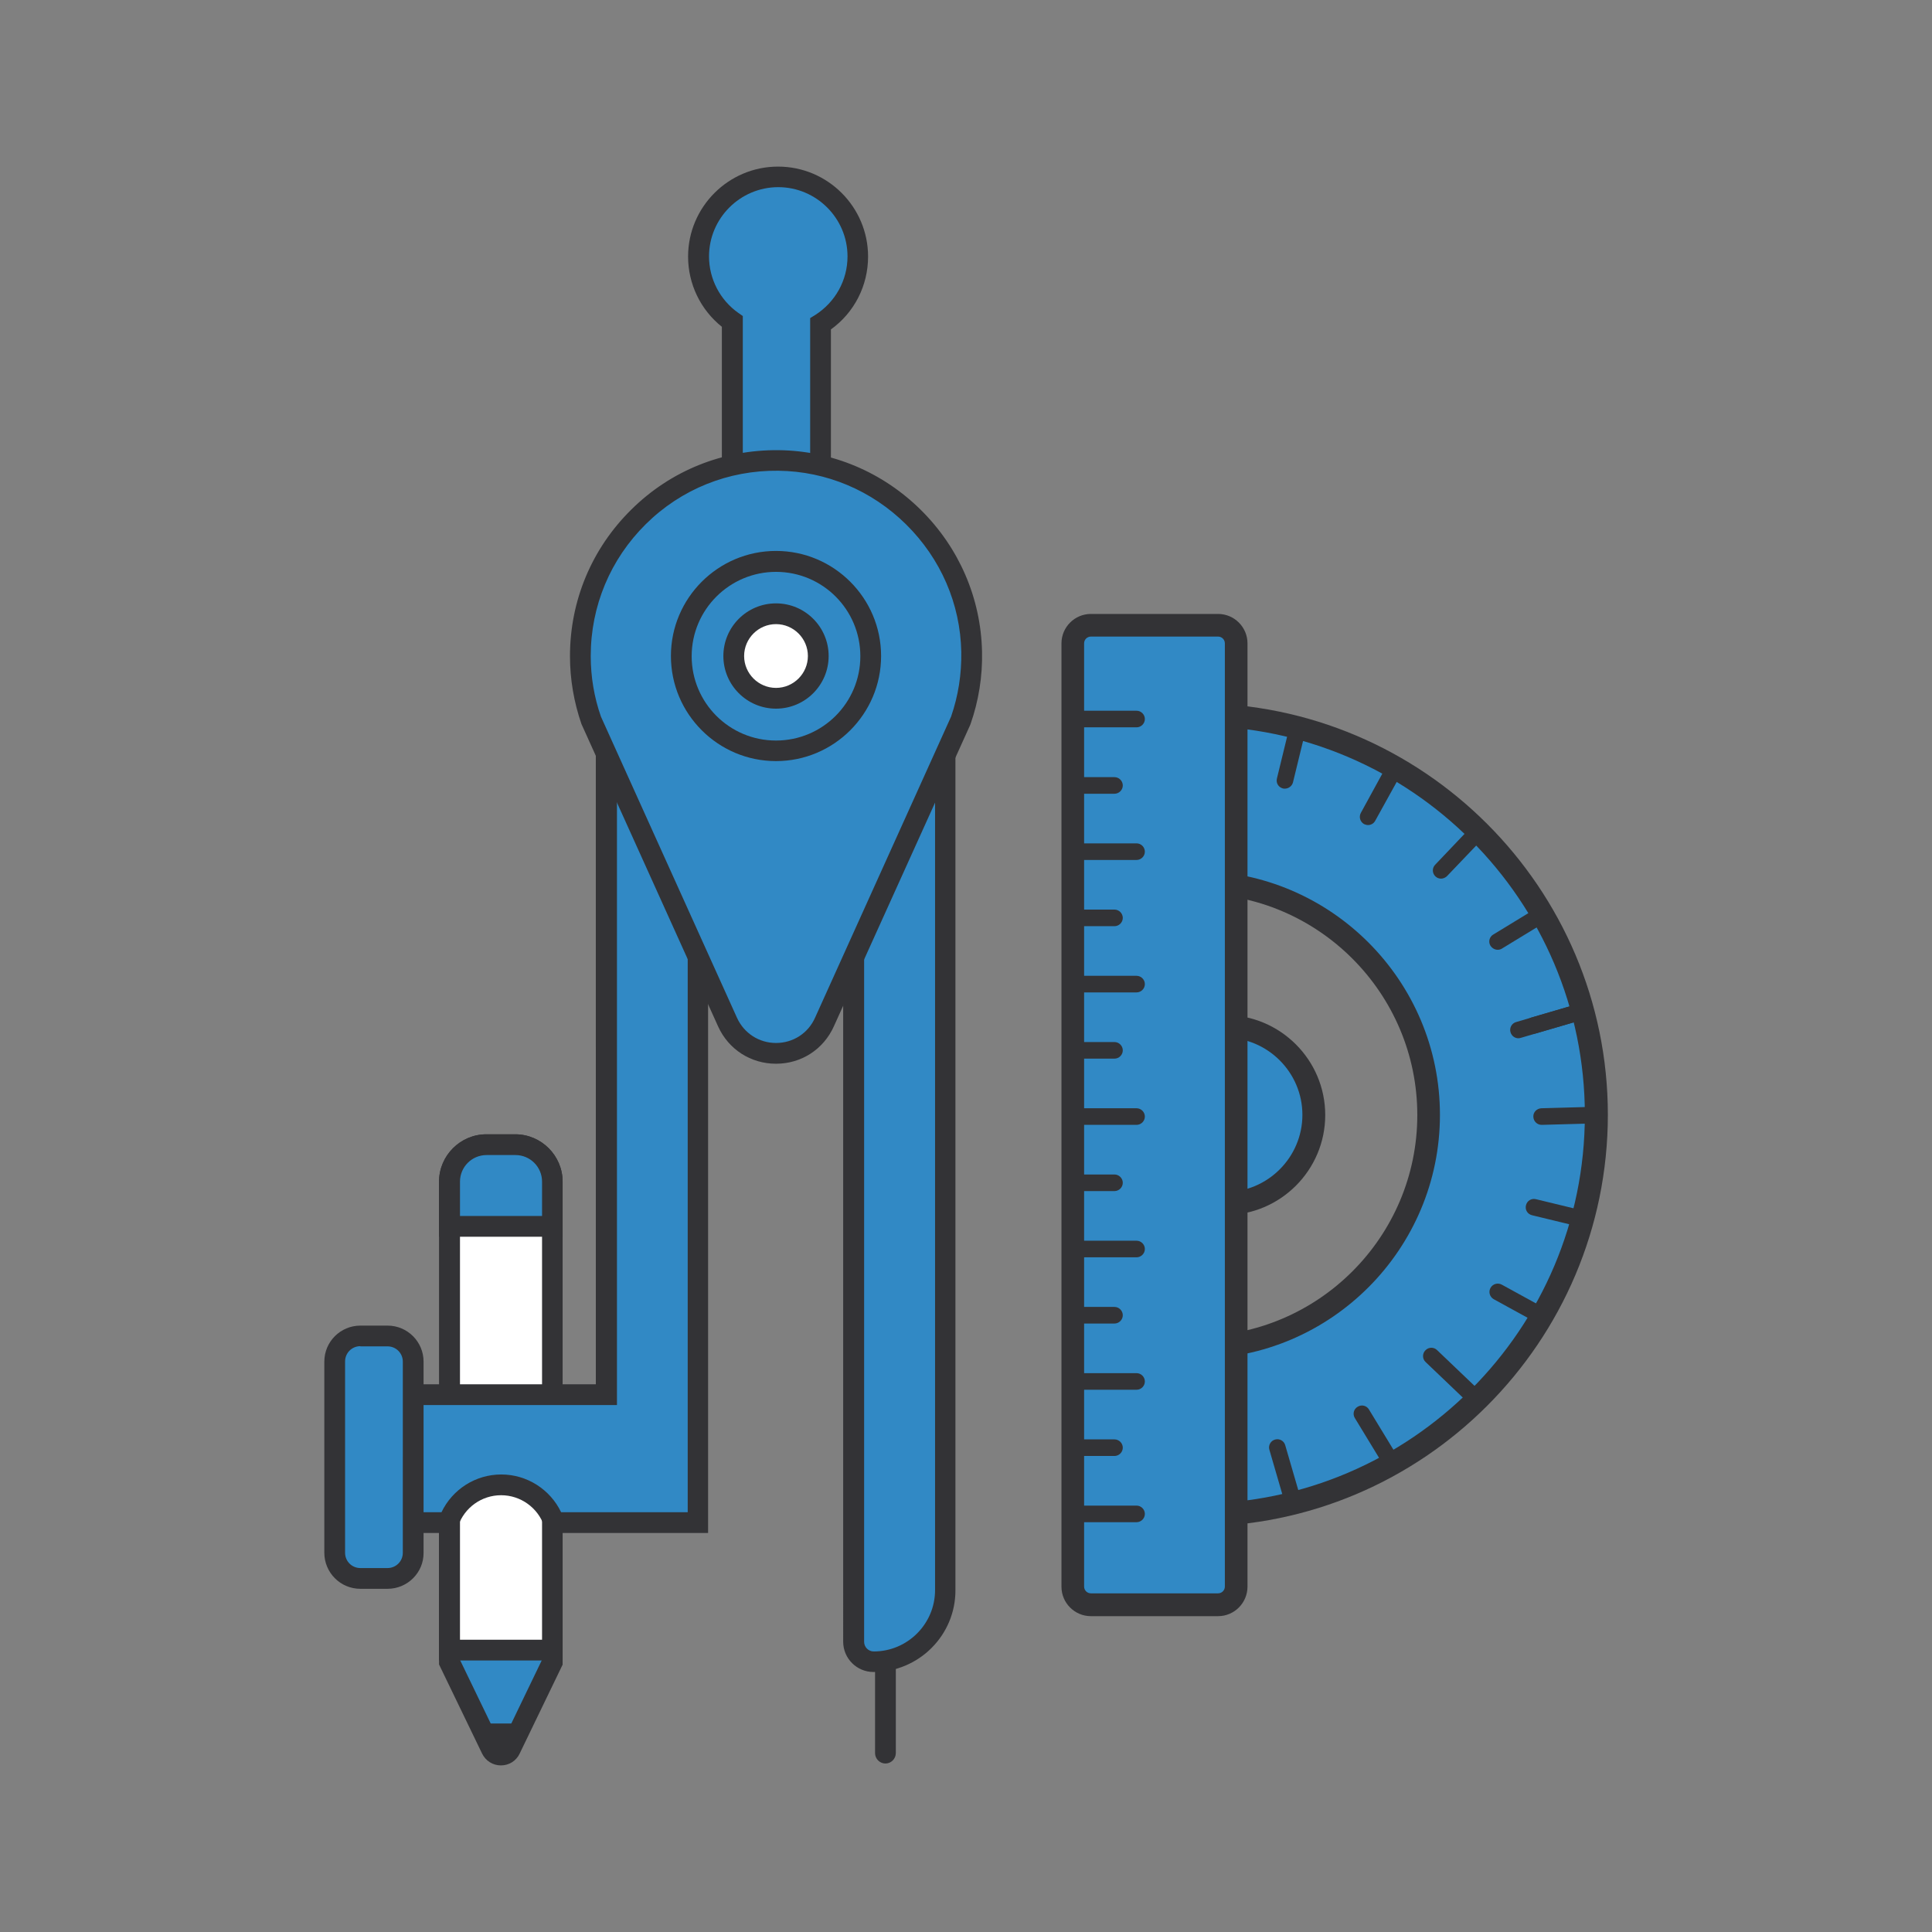 <!DOCTYPE svg PUBLIC "-//W3C//DTD SVG 1.1//EN" "http://www.w3.org/Graphics/SVG/1.1/DTD/svg11.dtd">
<!-- Uploaded to: SVG Repo, www.svgrepo.com, Transformed by: SVG Repo Mixer Tools -->
<svg width="800px" height="800px" viewBox="0 0 1024 1024" class="icon" version="1.1" xmlns="http://www.w3.org/2000/svg" fill="#000000">
<rect x="0" y="0" width="1024" height="1024" fill="#808080" stroke="none"/>
<g id="SVGRepo_bgCarrier" stroke-width="0"/>
<g id="SVGRepo_tracerCarrier" stroke-linecap="round" stroke-linejoin="round"/>
<g id="SVGRepo_iconCarrier">
<path d="M292.7 881V778.7h-54.5V881l22.2 46.1c2 4.2 8 4.2 10 0l22.3-46.1z" fill="#3189c5"/>
<path d="M265.5 935.7c-4.3 0-8.1-2.4-10-6.3l-22.8-47.2v-109h65.5v109.1l-22.8 47.2c-1.8 3.8-5.6 6.2-9.9 6.2z m-21.7-55.9l21.7 44.9h0.1l21.7-45v-95.6h-43.5v95.7z" fill="#333336"/>
<path d="M292.7 874.6h-54.5V626.3c0-10.8 8.8-19.6 19.6-19.6h15.3c10.8 0 19.6 8.8 19.6 19.6v248.3z" fill="#ffffff"/>
<path d="M298.2 880.1h-65.5V626.3c0-13.8 11.3-25.1 25.1-25.1h15.3c13.8 0 25.1 11.3 25.1 25.1v253.8z m-54.4-11h43.5V626.3c0-7.8-6.3-14.1-14.1-14.1h-15.3c-7.8 0-14.1 6.3-14.1 14.1v242.8z" fill="#333336"/>
<path d="M292.7 650h-54.5v-23.7c0-10.8 8.8-19.6 19.6-19.6h15.3c10.8 0 19.6 8.8 19.6 19.6V650z" fill="#3189c5"/>
<path d="M298.2 655.5h-65.5v-29.2c0-13.8 11.3-25.1 25.1-25.1h15.3c13.8 0 25.1 11.3 25.1 25.1v29.2z m-54.4-11h43.5v-18.2c0-7.8-6.3-14.1-14.1-14.1h-15.3c-7.8 0-14.1 6.3-14.1 14.1v18.2zM277.1 913.5H254l6.6 13.6c2 4.2 8 4.2 10 0l6.5-13.6zM469.3 934.7c-3 0-5.5-2.5-5.5-5.5V856c0-3 2.5-5.5 5.5-5.5s5.5 2.5 5.5 5.5v73.2c0 3-2.5 5.5-5.5 5.5z" fill="#333336"/>
<path d="M454.6 136c0-23.3-18.9-42.2-42.2-42.2s-42.2 18.9-42.2 42.2c0 14.3 7.1 26.8 17.9 34.5v102.9h46.8V171.7c11.8-7.5 19.7-20.7 19.7-35.7z" fill="#3189c5"/>
<path d="M440.4 278.8h-57.8V173.2c-11.3-9-17.9-22.7-17.9-37.2 0-26.3 21.4-47.7 47.7-47.7 26.3 0 47.7 21.4 47.7 47.7 0 15.4-7.3 29.7-19.7 38.6v104.2z m-46.8-11h35.8v-99.2l2.6-1.6c10.7-6.8 17.2-18.4 17.2-31.1 0-20.2-16.5-36.7-36.7-36.7-20.2 0-36.7 16.5-36.7 36.7 0 11.9 5.8 23.1 15.6 30l2.3 1.6v100.3z" fill="#333336"/>
<path d="M321.4 381.9v357.3H214.3V807h23.5c4-11.6 15-20 28-20s24 8.3 28 20H370V381.9h-48.6z" fill="#3189c5"/>
<path d="M375.4 812.5h-85.7l-1.3-3.7c-3.3-9.7-12.5-16.3-22.8-16.3s-19.4 6.5-22.8 16.3l-1.3 3.7h-32.9v-78.8h107.2V376.4h59.5v436.1z m-78-11h67.1V387.4H327v357.3H219.8v56.8H234c5.8-12.1 18-20 31.7-20 13.6 0 25.9 7.9 31.7 20z" fill="#333336"/>
<path d="M452.5 381.9H501v460.9c0 21-17 38-38 38-5.8 0-10.6-4.7-10.6-10.6V381.9z" fill="#3189c5"/>
<path d="M463 886.2c-8.9 0-16.1-7.2-16.1-16.1V376.4h59.5v466.4c0.1 23.9-19.4 43.4-43.4 43.4z m-5-498.8v482.8c0 2.8 2.3 5.1 5.1 5.1 17.9 0 32.5-14.6 32.5-32.5V387.4H458z" fill="#333336"/>
<path d="M509.2 381.9c4-11.4 6-23.7 5.8-36.4-1.2-55.6-46.8-100.8-102.4-101.4-57.9-0.7-105 46-105 103.7 0 12 2 23.5 5.8 34.2l72.2 159.8c10 22.1 41.4 22.1 51.4 0l72.2-159.9z" fill="#3189c5"/>
<path d="M411.3 563.8c-13.4 0-25.2-7.6-30.7-19.8l-72.3-160-0.1-0.2c-4-11.6-6.1-23.7-6.1-36 0-29.4 11.5-57 32.5-77.7 20.9-20.7 48.6-31.8 78.1-31.5 28.3 0.3 55.1 11.6 75.4 31.7 20.3 20.1 31.8 46.8 32.4 75.1 0.3 13.1-1.8 26.1-6.1 38.4l-0.2 0.5L442 543.9c-5.5 12.3-17.3 19.9-30.7 19.9z m-92.8-184l72.1 159.6c3.7 8.2 11.7 13.4 20.7 13.4s17-5.1 20.7-13.4l72.1-159.6c3.8-11 5.6-22.5 5.4-34.3-0.5-25.5-10.9-49.4-29.2-67.5s-42.3-28.2-67.8-28.5c-26.4-0.3-51.4 9.7-70.2 28.3-18.8 18.6-29.2 43.4-29.2 69.9 0 11 1.8 21.8 5.4 32.1z" fill="#333336"/>
<path d="M411.3 347.7m-50.2 0a50.2 50.2 0 1 0 100.4 0 50.2 50.2 0 1 0-100.4 0Z" fill="#3189c5"/>
<path d="M411.3 403.4c-30.7 0-55.7-25-55.7-55.7s25-55.7 55.7-55.7 55.7 25 55.7 55.7-25 55.7-55.7 55.7z m0-100.3c-24.6 0-44.7 20-44.7 44.7s20 44.7 44.7 44.7 44.7-20 44.7-44.7-20-44.7-44.7-44.7z" fill="#333336"/>
<path d="M628.4 467.8c1.8-0.1 3.7-0.1 5.6-0.1 68.1 0 123.3 55.2 123.3 123.3S702 714.2 634 714.2c-1.9 0-3.7 0-5.6-0.1V803c1.8 0 3.7 0.1 5.6 0.1 117.2 0 212.1-95 212.1-212.1s-95-212.1-212.1-212.1c-1.9 0-3.7 0-5.6 0.1v88.8z" fill="#3189c5"/>
<path d="M634 809.1c-1.9 0-3.8 0-5.7-0.1l-5.9-0.1V707.8l6.3 0.3c1.9 0.1 3.6 0.1 5.3 0.1 64.6 0 117.2-52.6 117.2-117.2S698.6 473.7 634 473.7c-1.7 0-3.4 0-5.3 0.1l-6.3 0.3V373l5.9-0.2c1.9 0 3.8-0.1 5.7-0.1 120.3 0 218.2 97.9 218.2 218.2-0.1 120.4-97.9 218.2-218.2 218.2z m0.4-88.9V797c113.4-0.3 205.6-92.6 205.6-206.1s-92.2-205.8-205.6-206.1v76.8c71.1 0.3 128.8 58.2 128.8 129.3S705.5 720 634.4 720.2z" fill="#333336"/>
<path d="M649.4 591m-47 0a47 47 0 1 0 94 0 47 47 0 1 0-94 0Z" fill="#3189c5"/>
<path d="M649.4 644c-29.2 0-53-23.8-53-53s23.8-53 53-53 53 23.8 53 53-23.8 53-53 53z m0-94c-22.6 0-40.9 18.4-40.9 40.9 0 22.6 18.4 40.9 40.9 40.9s40.9-18.4 40.9-40.9-18.4-40.9-40.9-40.9z" fill="#333336"/>
<path d="M411.3 347.7m-22.4 0a22.4 22.4 0 1 0 44.8 0 22.4 22.4 0 1 0-44.8 0Z" fill="#ffffff"/>
<path d="M411.3 375.6c-15.4 0-27.9-12.5-27.9-27.9s12.5-27.9 27.9-27.9 27.9 12.5 27.9 27.9-12.5 27.9-27.9 27.9z m0-44.8c-9.3 0-16.9 7.6-16.9 16.9s7.6 16.9 16.9 16.9 16.9-7.6 16.9-16.9-7.6-16.9-16.9-16.9z" fill="#333336"/>
<path d="M205.4 836.6H191c-7.5 0-13.6-6.1-13.6-13.6V721.7c0-7.5 6.1-13.6 13.6-13.6h14.4c7.5 0 13.6 6.1 13.6 13.6V823c0.1 7.5-6 13.6-13.6 13.6z" fill="#3189c5"/>
<path d="M205.4 842.1H191c-10.6 0-19.1-8.6-19.1-19.1V721.7c0-10.6 8.6-19.1 19.1-19.1h14.4c10.6 0 19.1 8.6 19.1 19.1V823c0.1 10.5-8.5 19.1-19.1 19.1zM191 713.5c-4.5 0-8.1 3.6-8.1 8.1V823c0 4.5 3.6 8.1 8.1 8.1h14.4c4.5 0 8.1-3.6 8.1-8.1V721.7c0-4.5-3.6-8.1-8.1-8.1H191z" fill="#333336"/>
<path d="M568.6 841.8V340.1c0-4.8 3.9-8.8 8.8-8.8h69.1c4.8 0 8.8 3.9 8.8 8.8v501.6c0 4.8-3.9 8.8-8.8 8.8h-69.1c-4.9 0-8.8-3.9-8.8-8.7z" fill="#3189c5"/>
<path d="M645.6 856.6h-67.4c-8.6 0-15.6-7-15.6-15.6V341c0-8.6 7-15.6 15.6-15.6h67.4c8.6 0 15.6 7 15.6 15.6v499.9c0 8.7-7 15.7-15.6 15.7z m-67.4-519.2c-2 0-3.6 1.6-3.6 3.6v499.9c0 2 1.6 3.6 3.6 3.6h67.4c2 0 3.6-1.6 3.6-3.6V341c0-2-1.6-3.6-3.6-3.6h-67.4z" fill="#333336"/>
<path d="M602.4 385.5h-33.8c-2.4 0-4.4-2-4.4-4.4s2-4.4 4.4-4.4h33.8c2.4 0 4.4 2 4.4 4.4s-2 4.4-4.4 4.4zM590.7 420.7h-22.1c-2.4 0-4.4-2-4.4-4.4 0-2.4 2-4.4 4.4-4.4h22.1c2.4 0 4.4 2 4.4 4.4 0 2.4-2 4.4-4.4 4.4zM602.4 455.8h-33.8c-2.4 0-4.4-2-4.4-4.4 0-2.4 2-4.4 4.4-4.4h33.8c2.4 0 4.4 2 4.4 4.4 0 2.4-2 4.4-4.4 4.4zM590.7 490.9h-22.1c-2.4 0-4.4-2-4.4-4.4 0-2.4 2-4.4 4.4-4.4h22.1c2.4 0 4.4 2 4.4 4.4 0 2.4-2 4.4-4.4 4.4zM602.4 526h-33.8c-2.4 0-4.4-2-4.4-4.4s2-4.4 4.4-4.4h33.8c2.4 0 4.4 2 4.4 4.4s-2 4.4-4.4 4.4zM590.7 561.1h-22.1c-2.4 0-4.4-2-4.4-4.4s2-4.4 4.4-4.4h22.1c2.4 0 4.4 2 4.4 4.4s-2 4.4-4.4 4.4zM602.4 596.2h-33.8c-2.4 0-4.4-2-4.4-4.4 0-2.4 2-4.4 4.4-4.4h33.8c2.4 0 4.4 2 4.4 4.4 0 2.4-2 4.4-4.4 4.4zM590.7 631.3h-22.1c-2.4 0-4.4-2-4.4-4.4 0-2.4 2-4.4 4.4-4.4h22.1c2.4 0 4.4 2 4.4 4.4 0 2.4-2 4.4-4.4 4.4zM602.4 666.4h-33.8c-2.4 0-4.4-2-4.4-4.4 0-2.4 2-4.4 4.4-4.4h33.8c2.4 0 4.4 2 4.4 4.4 0 2.4-2 4.4-4.4 4.4zM590.7 701.5h-22.1c-2.4 0-4.4-2-4.4-4.4 0-2.4 2-4.4 4.4-4.4h22.1c2.4 0 4.4 2 4.4 4.4 0 2.4-2 4.4-4.4 4.4zM602.4 736.6h-33.8c-2.4 0-4.4-2-4.4-4.4 0-2.4 2-4.4 4.4-4.4h33.8c2.4 0 4.4 2 4.4 4.4 0 2.4-2 4.4-4.4 4.4zM590.7 771.7h-22.1c-2.4 0-4.4-2-4.4-4.4 0-2.4 2-4.4 4.4-4.4h22.1c2.4 0 4.4 2 4.4 4.4 0 2.4-2 4.4-4.4 4.4z" fill="#333336"/>
<path d="M602.4 806.8h-33.8c-2.4 0-4.4-2-4.4-4.4s2-4.4 4.4-4.4h33.8c2.4 0 4.4 2 4.4 4.4s-2 4.4-4.4 4.4z" fill="#333336"/>
<path d="M817.1 596.2c-2.4 0-4.3-1.9-4.4-4.3-0.1-2.4 1.8-4.4 4.3-4.5l29-0.8h0.1c2.4 0 4.3 1.9 4.4 4.3 0.1 2.4-1.8 4.4-4.3 4.5l-29 0.8h-0.1zM837.8 650.2c-0.3 0-0.7 0-1-0.1l-24.8-6c-2.4-0.6-3.8-2.9-3.2-5.3 0.6-2.4 2.9-3.8 5.3-3.2l24.8 6c2.4 0.6 3.8 2.9 3.2 5.3-0.6 2-2.4 3.3-4.3 3.3zM815.5 701c-0.7 0-1.4-0.2-2.1-0.5l-21.7-11.9c-2.1-1.2-2.9-3.8-1.7-6 1.2-2.1 3.8-2.9 6-1.7l21.7 11.9c2.1 1.2 2.9 3.8 1.7 6-0.8 1.4-2.3 2.2-3.9 2.2zM780.9 744.4c-1.1 0-2.2-0.4-3-1.2l-22.3-21.3c-1.8-1.7-1.8-4.5-0.1-6.2 1.7-1.8 4.5-1.8 6.2-0.1l22.3 21.3c1.8 1.7 1.8 4.5 0.1 6.2-0.9 0.8-2.1 1.3-3.2 1.3zM736.2 777.2c-1.5 0-2.9-0.8-3.8-2.1l-14.3-23.5c-1.3-2.1-0.6-4.8 1.5-6 2.1-1.3 4.8-0.6 6 1.5l14.3 23.5c1.3 2.1 0.6 4.8-1.5 6-0.6 0.4-1.4 0.6-2.2 0.6zM684.5 797.4c-1.9 0-3.6-1.2-4.2-3.2l-7.5-25.8c-0.7-2.3 0.7-4.8 3-5.4 2.3-0.7 4.8 0.7 5.4 3l7.5 25.8c0.7 2.3-0.7 4.8-3 5.4-0.3 0.2-0.8 0.2-1.2 0.2zM804.8 550.3c-1.9 0-3.6-1.2-4.2-3.2-0.7-2.3 0.7-4.8 3-5.4l33.8-9.9c2.3-0.7 4.8 0.7 5.4 3 0.7 2.3-0.7 4.8-3 5.4l-33.8 9.9c-0.4 0.1-0.8 0.2-1.2 0.2zM793.8 503.4c-1.5 0-2.9-0.8-3.8-2.1-1.3-2.1-0.6-4.8 1.5-6l23.3-14.2c2.1-1.3 4.8-0.6 6 1.5 1.3 2.1 0.6 4.8-1.5 6L796 502.8c-0.6 0.4-1.4 0.6-2.2 0.6zM763.8 465.7c-1.1 0-2.2-0.4-3-1.2-1.8-1.7-1.8-4.5-0.1-6.2L780 438c1.7-1.8 4.5-1.8 6.2-0.1 1.8 1.7 1.8 4.5 0.1 6.2L767 464.3c-0.9 0.9-2.1 1.4-3.2 1.4zM725.1 437.3c-0.7 0-1.4-0.2-2.1-0.5-2.1-1.2-2.9-3.8-1.7-6l13.9-25.4c1.2-2.1 3.8-2.9 6-1.7 2.1 1.2 2.9 3.8 1.7 6l-14 25.3c-0.8 1.5-2.3 2.3-3.8 2.3z" fill="#333336"/>
<path d="M812.9 547.9c-1.9 0-3.6-1.2-4.2-3.2-0.7-2.3 0.7-4.8 3-5.4l25.7-7.5c2.3-0.7 4.8 0.7 5.4 3 0.7 2.3-0.7 4.8-3 5.4l-25.7 7.5c-0.3 0.1-0.8 0.2-1.2 0.2zM681 418c-0.3 0-0.7 0-1-0.1-2.4-0.6-3.8-2.9-3.2-5.3l6.6-27.1c0.6-2.4 3-3.8 5.3-3.2 2.4 0.6 3.8 2.9 3.2 5.3l-6.6 27.1c-0.5 1.9-2.3 3.3-4.3 3.3z" fill="#333336"/>
</g>
</svg>
